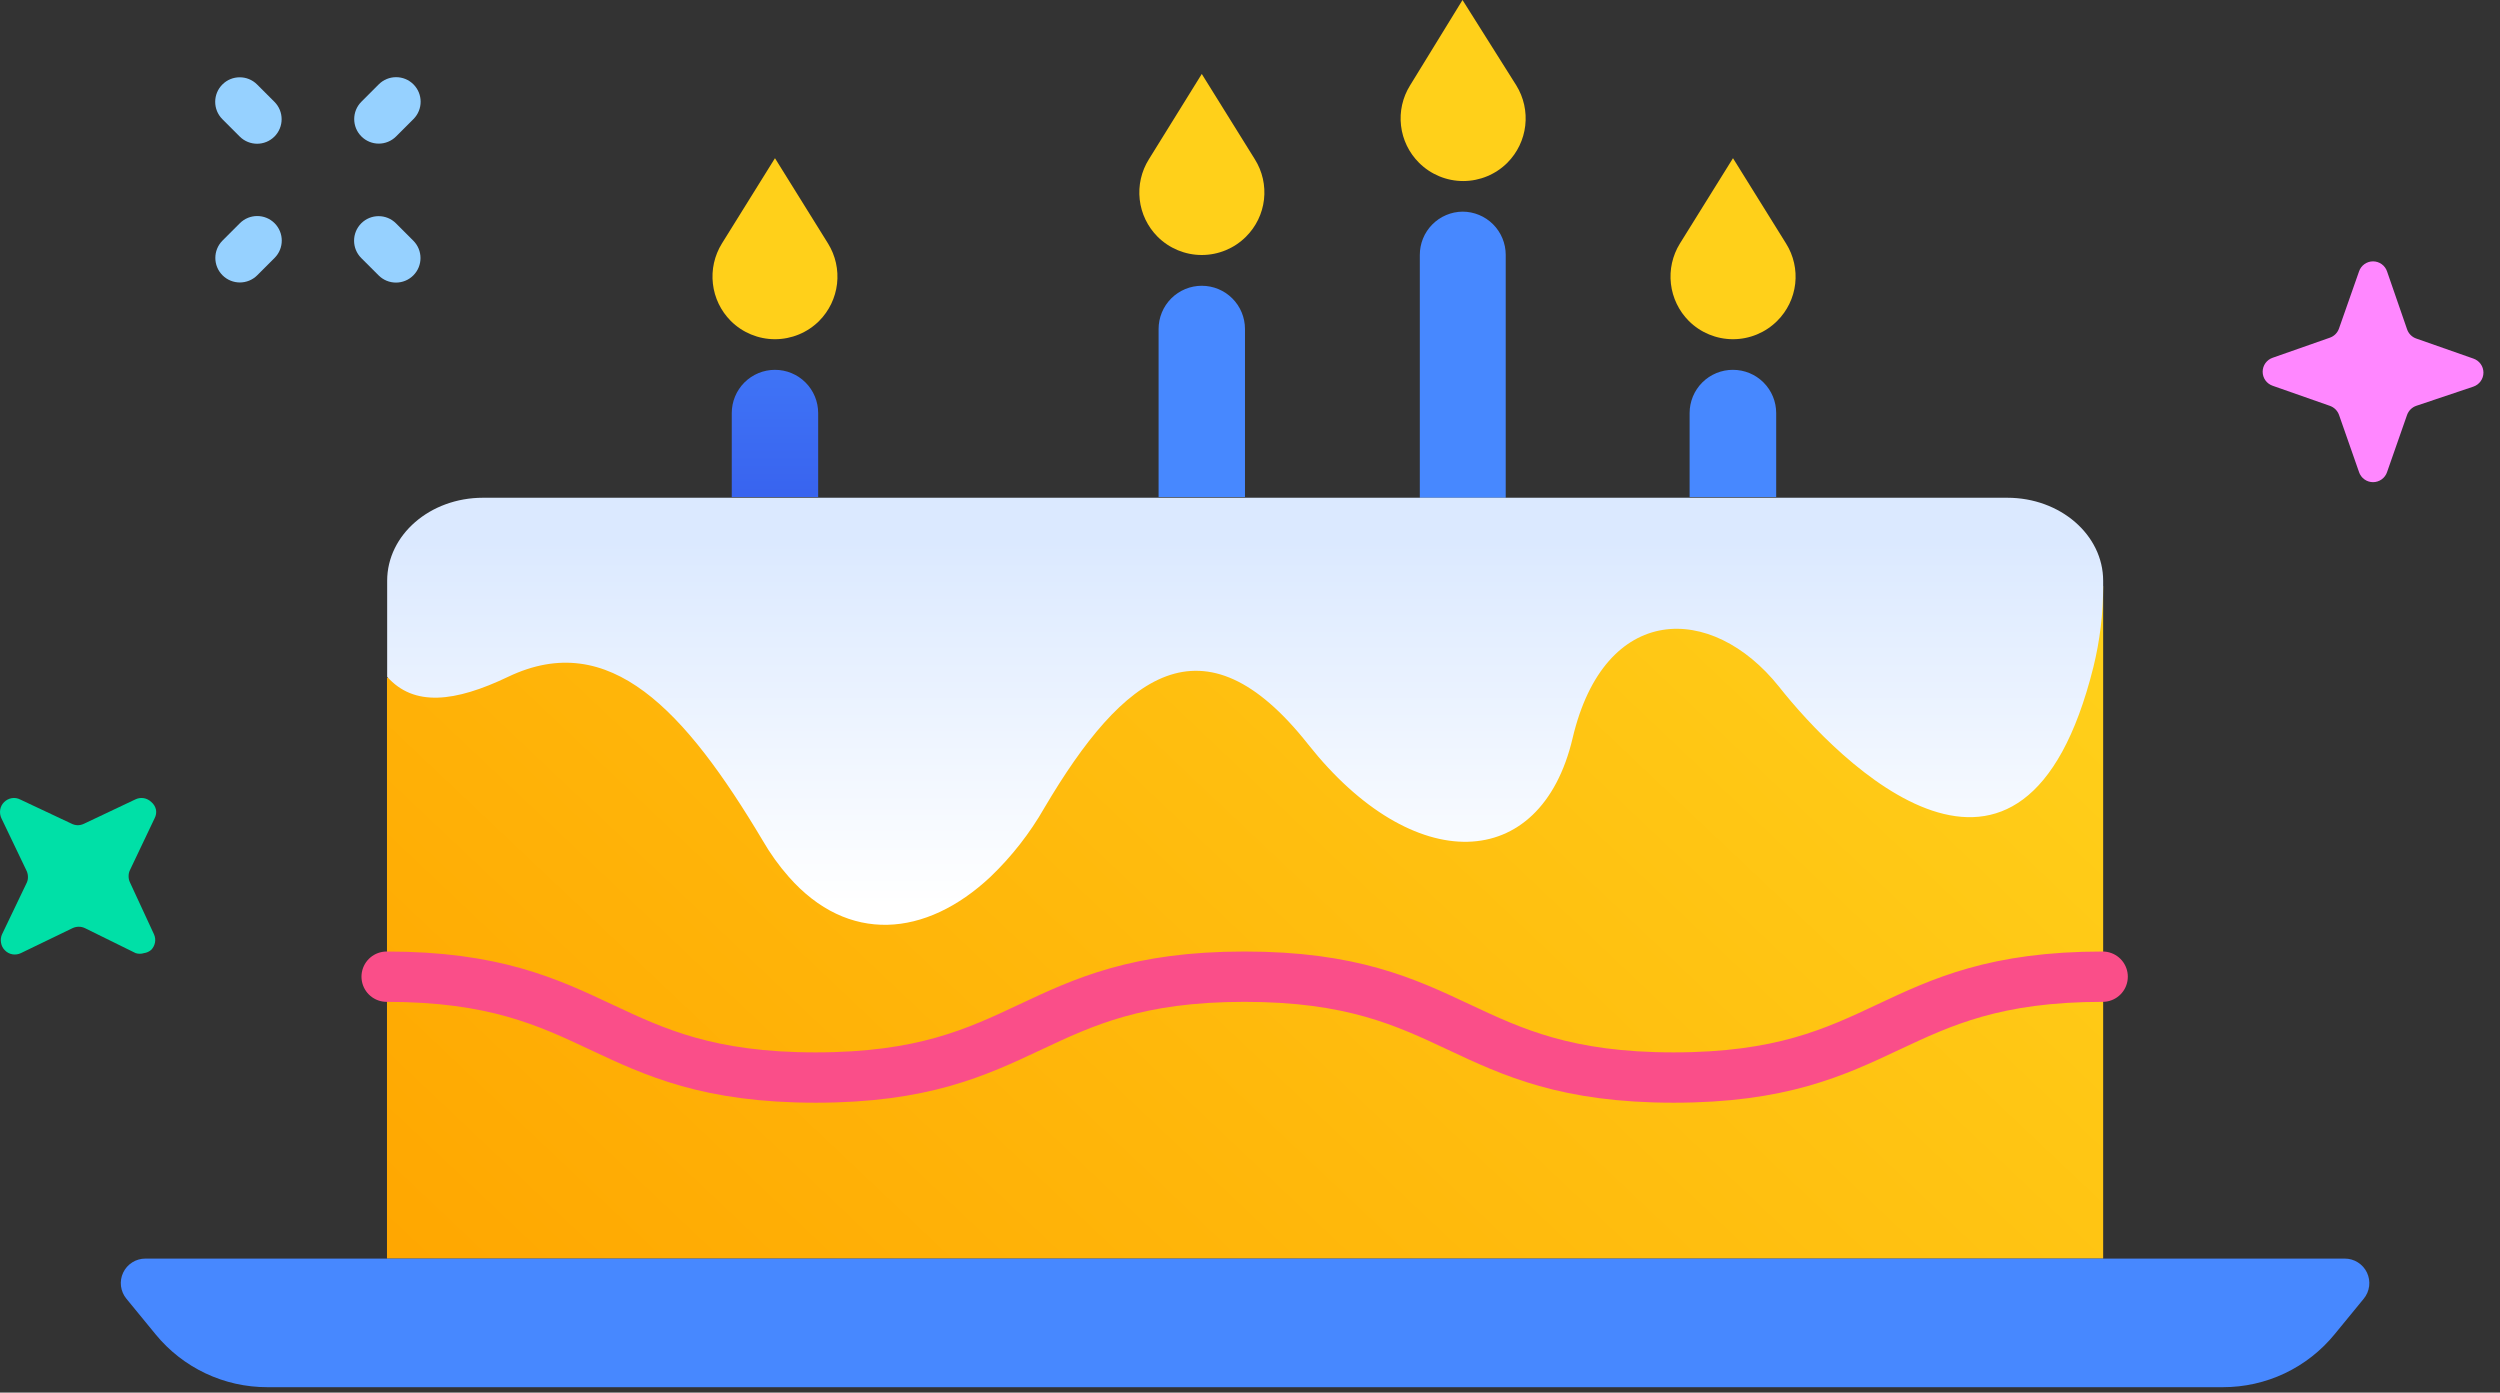 <svg width="149" height="83" viewBox="0 0 149 83" fill="none" xmlns="http://www.w3.org/2000/svg">
<rect x="0" y="0" width="149" height="83" fill="#333333" stroke="none"/>
<path d="M46.188 22.042C46.871 22.042 47.526 22.313 48.009 22.796C48.492 23.279 48.763 23.934 48.763 24.617V29.626H43.613V24.617C43.613 23.934 43.885 23.279 44.367 22.796C44.85 22.313 45.505 22.042 46.188 22.042V22.042Z" fill="url(#paint0_linear)"/>
<path d="M71.626 17.032C72.309 17.032 72.964 17.303 73.447 17.786C73.93 18.269 74.201 18.924 74.201 19.607V29.626H69.052V19.607C69.052 18.924 69.323 18.269 69.806 17.786C70.288 17.303 70.943 17.032 71.626 17.032Z" fill="url(#paint1_linear)"/>
<path d="M87.166 12.614C87.849 12.614 88.504 12.885 88.987 13.368C89.469 13.851 89.741 14.506 89.741 15.189V29.666H84.621V15.199C84.618 14.519 84.884 13.866 85.361 13.382C85.838 12.898 86.486 12.622 87.166 12.614V12.614Z" fill="url(#paint2_linear)"/>
<path d="M103.286 22.042C103.969 22.042 104.624 22.313 105.107 22.796C105.59 23.279 105.861 23.934 105.861 24.617V29.626H100.701V24.617C100.701 24.278 100.768 23.942 100.898 23.629C101.028 23.316 101.219 23.032 101.459 22.792C101.699 22.553 101.984 22.364 102.298 22.235C102.611 22.106 102.947 22.04 103.286 22.042V22.042Z" fill="url(#paint3_linear)"/>
<path d="M23.064 40.396V75.012H125.348V34.936L48.763 33.844L23.064 40.396Z" fill="url(#paint4_linear)"/>
<path d="M139.745 75.012H8.667C8.389 75.011 8.117 75.089 7.882 75.238C7.647 75.386 7.459 75.598 7.34 75.849C7.221 76.101 7.177 76.38 7.211 76.656C7.246 76.932 7.358 77.192 7.535 77.406L9.268 79.52C10.075 80.508 11.091 81.304 12.244 81.85C13.396 82.396 14.656 82.678 15.931 82.676H132.491C133.765 82.677 135.023 82.395 136.174 81.849C137.324 81.303 138.339 80.507 139.144 79.52L140.877 77.406C141.054 77.192 141.167 76.932 141.201 76.656C141.236 76.38 141.191 76.101 141.072 75.849C140.953 75.598 140.765 75.386 140.53 75.238C140.295 75.089 140.023 75.011 139.745 75.012Z" fill="#4788FF"/>
<path d="M23.044 58.21C35.829 58.21 35.829 64.222 48.613 64.222C61.397 64.222 61.397 58.21 74.171 58.21C86.945 58.21 86.955 64.222 99.749 64.222C112.544 64.222 112.534 58.21 125.318 58.21" stroke="#FA4E89" stroke-width="3" stroke-linecap="round" stroke-linejoin="round"/>
<path d="M125.348 34.615V34.936C125.35 36.56 125.155 38.178 124.767 39.755C120.589 56.517 109.578 45.426 106.021 40.917C102.014 35.908 95.632 35.908 93.728 43.993C91.825 52.078 84.21 52.259 77.958 44.354C71.707 36.449 66.937 40.196 62.249 48.141C61.38 49.661 60.297 51.048 59.032 52.259C55.175 55.876 50.536 56.266 47.01 52.259C46.421 51.591 45.901 50.866 45.457 50.095C40.828 42.33 36.33 37.451 30.288 40.336C27.102 41.859 24.668 42.13 23.075 40.336V34.615C23.075 31.88 25.629 29.666 28.785 29.666H119.637C122.793 29.666 125.348 31.88 125.348 34.615Z" fill="url(#paint5_linear)"/>
<path d="M49.354 14.518L46.188 9.428L43.022 14.518C42.58 15.234 42.392 16.078 42.489 16.914C42.585 17.75 42.96 18.529 43.553 19.126V19.126C44.252 19.825 45.2 20.217 46.188 20.217C47.176 20.217 48.124 19.825 48.823 19.126V19.126C49.416 18.529 49.791 17.75 49.888 16.914C49.984 16.078 49.796 15.234 49.354 14.518V14.518Z" fill="#FFD01A"/>
<path d="M74.792 9.498L71.626 4.408L68.47 9.498C68.024 10.212 67.832 11.056 67.927 11.893C68.021 12.73 68.397 13.51 68.991 14.107V14.107C69.69 14.805 70.638 15.198 71.626 15.198C72.615 15.198 73.562 14.805 74.261 14.107V14.107C74.859 13.512 75.238 12.733 75.334 11.895C75.43 11.058 75.24 10.213 74.792 9.498V9.498Z" fill="#FFD01A"/>
<path d="M90.372 5.09L87.166 0L84.04 5.09C83.594 5.805 83.404 6.65 83.501 7.487C83.597 8.324 83.974 9.103 84.571 9.698V9.698C85.27 10.397 86.218 10.79 87.206 10.79C88.194 10.79 89.142 10.397 89.841 9.698V9.698C90.434 9.101 90.809 8.322 90.905 7.486C91.002 6.65 90.814 5.806 90.372 5.09Z" fill="#FFD01A"/>
<path d="M106.452 14.518L103.286 9.428L100.12 14.518C99.678 15.234 99.49 16.078 99.587 16.914C99.683 17.75 100.058 18.529 100.651 19.126V19.126C101.35 19.825 102.298 20.217 103.286 20.217C104.275 20.217 105.222 19.825 105.921 19.126V19.126C106.519 18.532 106.898 17.752 106.994 16.915C107.09 16.077 106.899 15.232 106.452 14.518Z" fill="#FFD01A"/>
<path d="M1.604 52.59L0.121 55.685C0.051 55.843 0.031 56.017 0.061 56.186C0.086 56.358 0.167 56.517 0.291 56.637C0.411 56.764 0.57 56.849 0.742 56.878C0.912 56.906 1.087 56.881 1.243 56.807L4.309 55.325C4.427 55.266 4.558 55.235 4.69 55.234C4.825 55.233 4.959 55.264 5.08 55.325L8.086 56.807C8.246 56.857 8.417 56.857 8.577 56.807C8.74 56.785 8.894 56.716 9.018 56.607C9.13 56.487 9.206 56.337 9.238 56.176C9.269 56.01 9.248 55.839 9.178 55.685L7.745 52.59C7.689 52.474 7.662 52.347 7.665 52.219C7.662 52.094 7.69 51.97 7.745 51.858L9.218 48.762C9.299 48.608 9.327 48.433 9.298 48.261C9.259 48.081 9.161 47.918 9.018 47.8C8.894 47.68 8.737 47.599 8.567 47.57C8.393 47.542 8.214 47.57 8.056 47.65L5.01 49.093C4.889 49.153 4.755 49.184 4.62 49.183C4.498 49.178 4.378 49.148 4.269 49.093L1.203 47.65C1.049 47.569 0.873 47.541 0.702 47.57C0.532 47.599 0.375 47.68 0.251 47.8C0.123 47.924 0.039 48.086 0.011 48.261C-0.016 48.431 0.008 48.606 0.081 48.762L1.564 51.858C1.623 51.97 1.657 52.093 1.664 52.219C1.674 52.345 1.654 52.473 1.604 52.59V52.59Z" fill="#00E0A7"/>
<path d="M144.013 24.186L147.41 23.044C147.585 22.985 147.738 22.873 147.846 22.723C147.955 22.573 148.013 22.392 148.013 22.207C148.013 22.022 147.955 21.841 147.846 21.691C147.738 21.541 147.585 21.429 147.41 21.37L144.013 20.178C143.885 20.135 143.769 20.062 143.674 19.967C143.578 19.871 143.506 19.755 143.462 19.627L142.27 16.181C142.212 16.005 142.099 15.852 141.949 15.744C141.799 15.636 141.619 15.577 141.433 15.577C141.248 15.577 141.068 15.636 140.918 15.744C140.768 15.852 140.655 16.005 140.597 16.181L139.405 19.577C139.361 19.705 139.289 19.821 139.193 19.917C139.098 20.012 138.981 20.085 138.854 20.128L135.457 21.32C135.281 21.379 135.129 21.491 135.02 21.641C134.912 21.791 134.854 21.972 134.854 22.157C134.854 22.342 134.912 22.523 135.02 22.673C135.129 22.823 135.281 22.935 135.457 22.994L138.854 24.186C138.98 24.229 139.095 24.3 139.191 24.393C139.286 24.487 139.359 24.601 139.405 24.727L140.597 28.133C140.655 28.309 140.768 28.462 140.918 28.57C141.068 28.678 141.248 28.737 141.433 28.737C141.619 28.737 141.799 28.678 141.949 28.57C142.099 28.462 142.212 28.309 142.27 28.133L143.462 24.727C143.508 24.601 143.581 24.487 143.676 24.393C143.772 24.3 143.887 24.229 144.013 24.186V24.186Z" fill="#FF87FF"/>
<path d="M15.323 5.036C14.752 4.464 13.825 4.464 13.254 5.036C12.683 5.607 12.683 6.533 13.254 7.104L14.288 8.139C14.86 8.71 15.786 8.71 16.357 8.139C16.928 7.567 16.928 6.641 16.357 6.07L15.323 5.036Z" fill="#96D1FF"/>
<path d="M23.6 13.311C23.029 12.74 22.102 12.74 21.531 13.311C20.96 13.883 20.96 14.809 21.531 15.38L22.566 16.414C23.137 16.985 24.063 16.985 24.634 16.414C25.205 15.843 25.205 14.917 24.634 14.346L23.6 13.311Z" fill="#96D1FF"/>
<path d="M24.642 7.097C25.213 6.526 25.213 5.6 24.642 5.028C24.071 4.457 23.145 4.457 22.573 5.028L21.539 6.063C20.968 6.634 20.968 7.56 21.539 8.131C22.11 8.703 23.037 8.703 23.608 8.131L24.642 7.097Z" fill="#96D1FF"/>
<path d="M16.365 15.373C16.936 14.802 16.936 13.875 16.365 13.304C15.794 12.733 14.867 12.733 14.296 13.304L13.262 14.338C12.691 14.91 12.691 15.836 13.262 16.407C13.833 16.978 14.759 16.978 15.331 16.407L16.365 15.373Z" fill="#96D1FF"/>
<defs>
<linearGradient id="paint0_linear" x1="46.188" y1="12.714" x2="46.188" y2="32.632" gradientUnits="userSpaceOnUse">
<stop stop-color="#4788FF"/>
<stop offset="1" stop-color="#365DEC"/>
</linearGradient>
<linearGradient id="paint1_linear" x1="437.207" y1="176.848" x2="437.207" y2="427.213" gradientUnits="userSpaceOnUse">
<stop stop-color="#4788FF"/>
<stop offset="1" stop-color="#365DEC"/>
</linearGradient>
<linearGradient id="paint2_linear" x1="530.241" y1="229.007" x2="530.241" y2="568.006" gradientUnits="userSpaceOnUse">
<stop stop-color="#4788FF"/>
<stop offset="1" stop-color="#365DEC"/>
</linearGradient>
<linearGradient id="paint3_linear" x1="632.621" y1="118.287" x2="632.621" y2="269.065" gradientUnits="userSpaceOnUse">
<stop stop-color="#4788FF"/>
<stop offset="1" stop-color="#365DEC"/>
</linearGradient>
<linearGradient id="paint4_linear" x1="108.376" y1="21.571" x2="40.307" y2="93.557" gradientUnits="userSpaceOnUse">
<stop stop-color="#FFD01A"/>
<stop offset="1" stop-color="#FFA600"/>
</linearGradient>
<linearGradient id="paint5_linear" x1="74.211" y1="53.992" x2="74.211" y2="32.211" gradientUnits="userSpaceOnUse">
<stop stop-color="white"/>
<stop offset="1" stop-color="#DBE9FF"/>
</linearGradient>
</defs>
</svg>